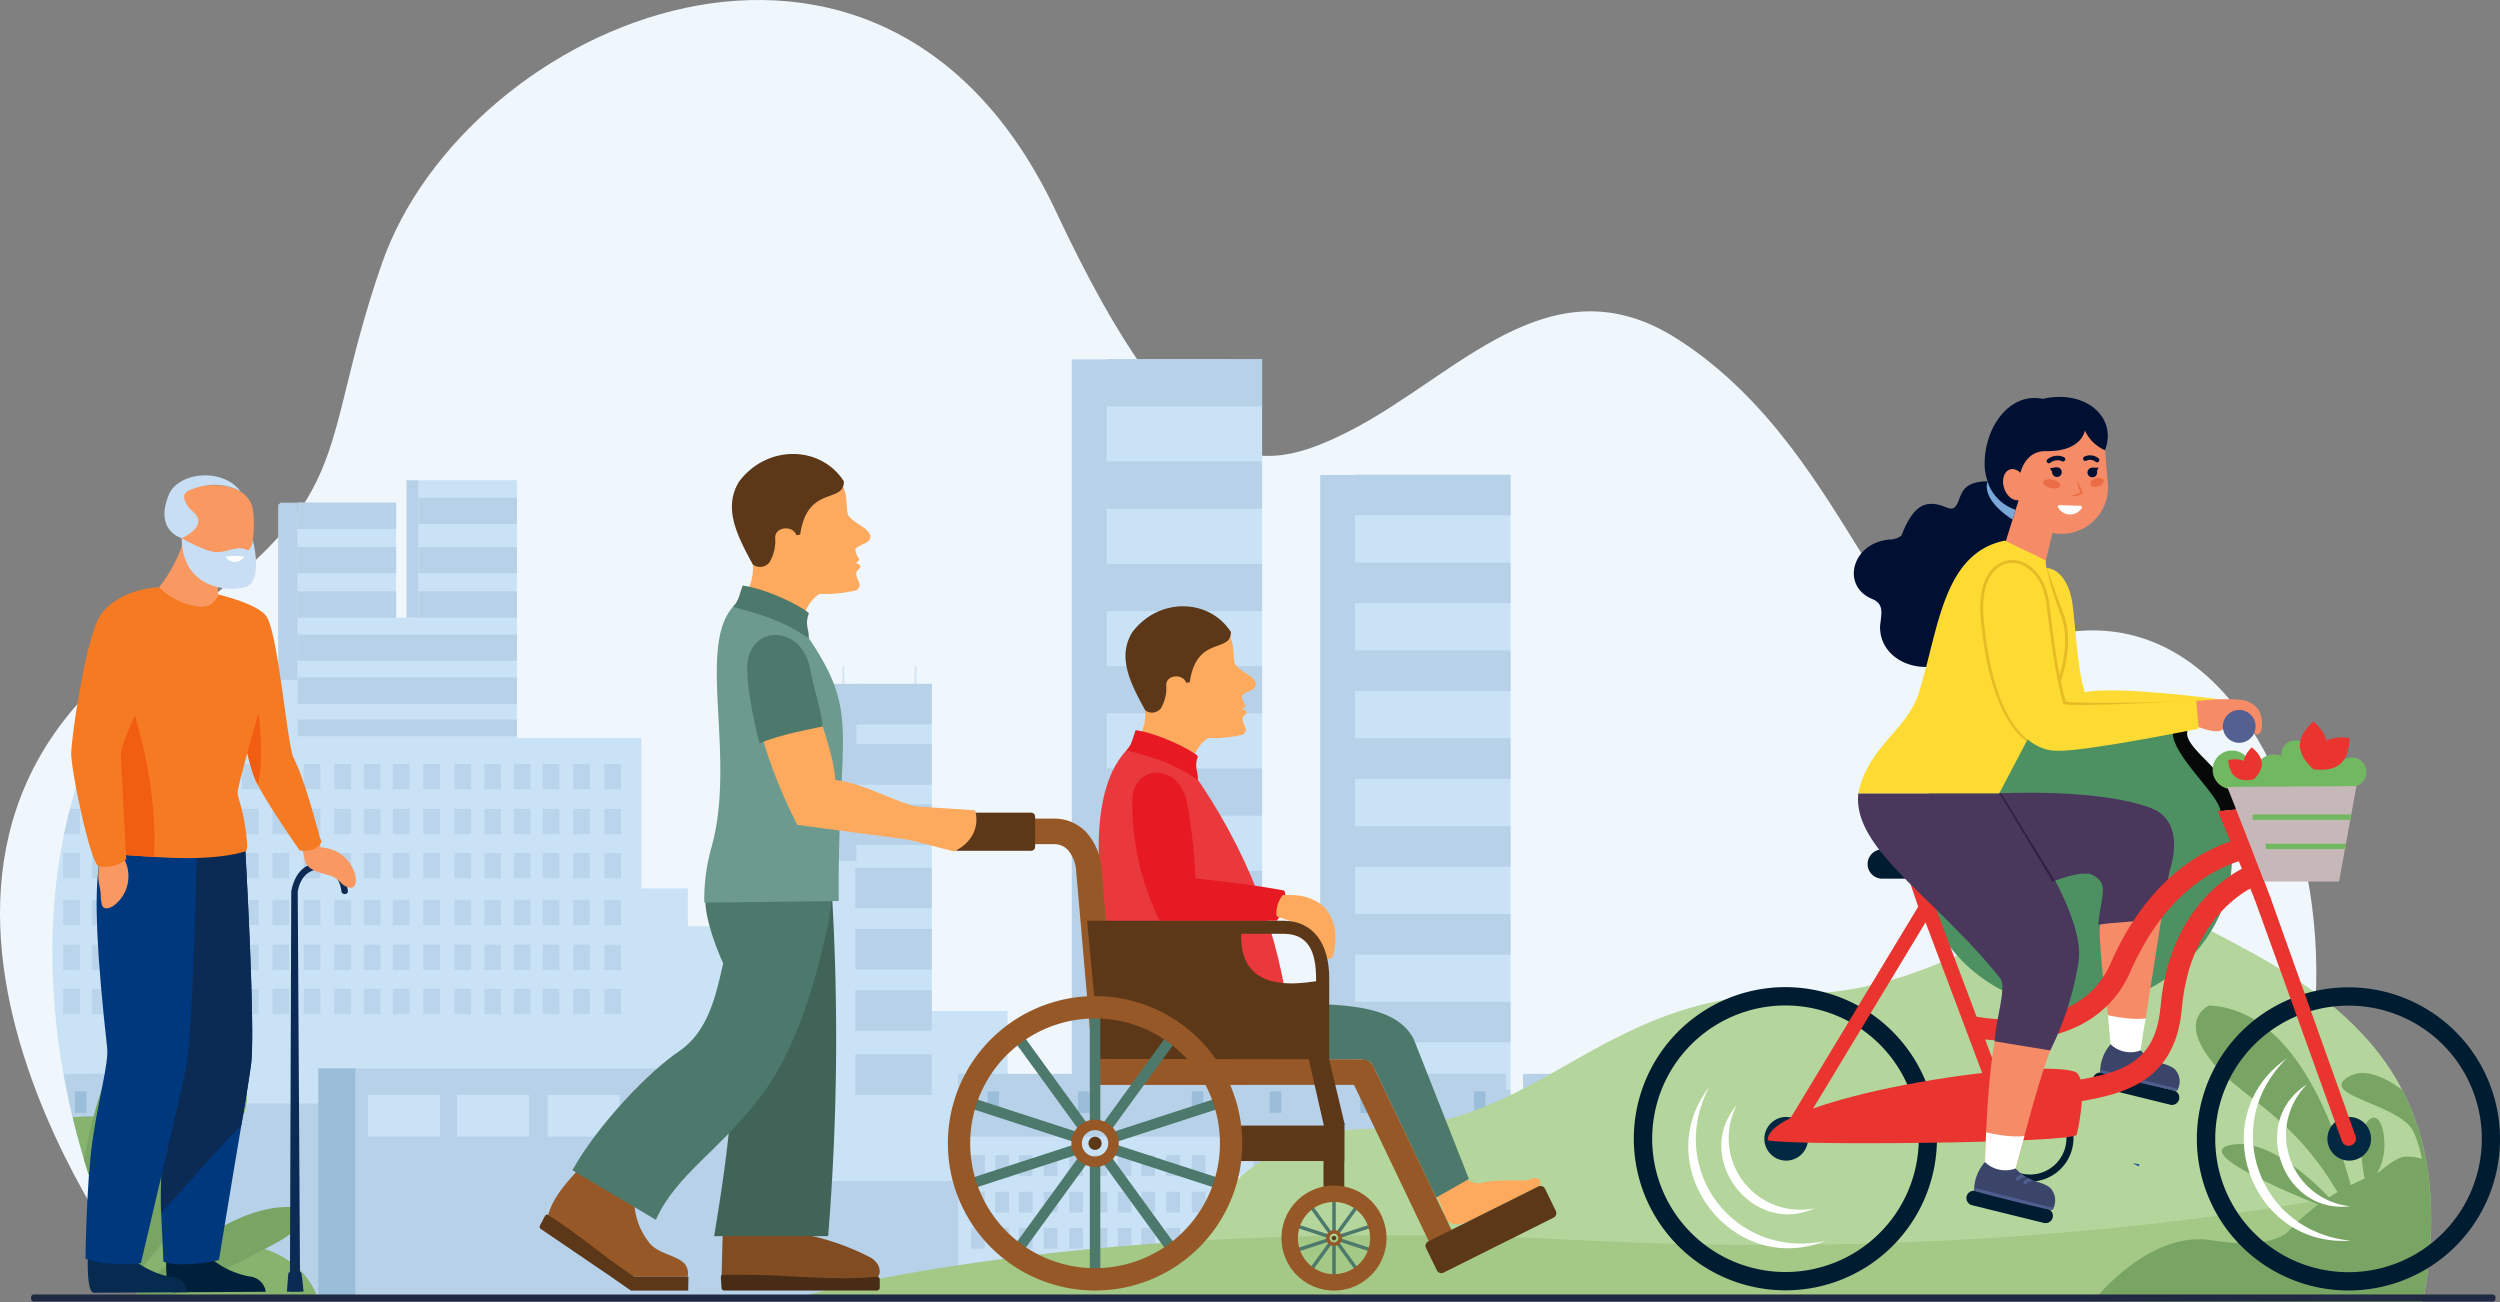 <svg xmlns="http://www.w3.org/2000/svg" xmlns:xlink="http://www.w3.org/1999/xlink" width="577.74" height="300.99" viewBox="0 0 577.74 300.99"><rect x="0" y="0" width="577.74" height="300.99" fill="#808080" stroke="none"/><defs><style>.a{fill:none;}.b{clip-path:url(#a);}.c{clip-path:url(#b);}.d{fill:#eff6fc;}.e{fill:#b6d1e8;}.f{fill:#c9e2f6;}.g{fill:#d3e5f6;}.h{opacity:0.8;}.i{clip-path:url(#c);}.j{clip-path:url(#d);}.k{fill:#9abed9;}.l{fill:#b4d69c;}.m{fill:#a4c886;}.n{fill:#78a564;}.o{fill:#86b36d;}.p{fill:#234c96;}.q{fill:#1f2941;}.r{fill:#4d9162;}.s{fill:#001033;}.t{fill:#fddb33;}.u{fill:#f68b67;}.v{fill:#49375c;}.w{fill:#001c31;}.x{fill:#fff;}.y{fill:#3b456a;}.z{fill:#4f5c8e;}.aa{fill:#e9342f;}.ab{fill:#070808;}.ac{fill:#032842;}.ad{fill:#556092;}.ae{fill:#eb6d45;}.af{fill:#72b860;}.ag{fill:#c6b8b8;}.ah{fill:#e6bb24;}.ai{fill:#79a7d9;}.aj{fill:#322041;}.ak{fill:#feaa5e;}.ak,.al,.am,.an,.ao,.ap,.as,.at,.au,.av{fill-rule:evenodd;}.al{fill:#ea393d;}.am{fill:#e71a24;}.an,.ar{fill:#4c796b;}.ao{fill:#975827;}.ap,.aq{fill:#5c3819;}.as{fill:#824c22;}.at{fill:#482c15;}.au{fill:#416459;}.av{fill:#6c9a8e;}.aw{fill:#0c2b54;}.ax{fill:#fa9861;}.ay{fill:#f67a22;}.az{fill:#f15e12;}.ba{fill:#001f3b;}.bb{fill:#072a51;}.bc{fill:#00387e;}.bd{fill:#c7def4;}</style><clipPath id="a"><rect class="a" width="577.74" height="300.99"/></clipPath><clipPath id="b"><rect class="a" width="577.741" height="300.99"/></clipPath><clipPath id="c"><rect class="a" width="128.929" height="57.837"/></clipPath><clipPath id="d"><rect class="a" width="128.929" height="57.838"/></clipPath></defs><g class="b"><g class="c"><path class="d" d="M31.886,295.138s-73.9-95.32,3.314-147.376c48.944-33,37.236-41.215,53.03-86.79C107.592,5.1,203.811-36.8,244.025,48.857c29.607,63.059,46.416,61.7,68.021,50.654,24.776-12.67,46.273-39.986,75.69-21.111,42.254,27.111,48.363,84.82,75.343,72.242C535.3,116.97,563.758,264.685,499.565,295.885Z" transform="translate(0 0)"/><rect class="e" width="35.912" height="188.686" transform="translate(247.688 83.056)"/><rect class="f" width="35.912" height="188.686" transform="translate(255.754 83.056)"/><rect class="e" width="35.903" height="10.903" transform="translate(255.763 83.005)"/><rect class="e" width="35.903" height="10.903" transform="translate(255.763 106.653)"/><rect class="e" width="35.903" height="10.903" transform="translate(255.763 130.301)"/><rect class="e" width="35.903" height="10.903" transform="translate(255.763 153.949)"/><rect class="e" width="35.903" height="10.903" transform="translate(255.763 177.596)"/><rect class="e" width="35.903" height="10.903" transform="translate(255.763 201.244)"/><rect class="e" width="35.903" height="10.904" transform="translate(255.763 224.893)"/><rect class="e" width="35.903" height="10.903" transform="translate(255.763 248.539)"/><rect class="e" width="35.912" height="161.986" transform="translate(305.098 109.755)"/><rect class="f" width="35.912" height="161.986" transform="translate(313.163 109.755)"/><rect class="e" width="35.903" height="9.36" transform="translate(313.172 109.712)"/><rect class="e" width="35.903" height="9.36" transform="translate(313.172 130.013)"/><rect class="e" width="35.903" height="9.36" transform="translate(313.172 150.315)"/><rect class="e" width="35.903" height="9.36" transform="translate(313.172 170.617)"/><rect class="e" width="35.903" height="9.36" transform="translate(313.172 190.919)"/><rect class="e" width="35.903" height="9.36" transform="translate(313.172 211.22)"/><rect class="e" width="35.903" height="9.36" transform="translate(313.172 231.521)"/><rect class="e" width="35.903" height="9.36" transform="translate(313.172 251.823)"/><rect class="g" width="15.039" height="23.693" transform="translate(228.252 265.954)"/><path class="f" d="M257.694,461.677v65.781H98.4l-1.085-.01-40.654-.413-.123-.229-.237-.446c-.03-.06-.064-.122-.095-.189-.121-.233-.257-.5-.41-.8-.189-.365-.393-.782-.624-1.247-.851-1.732-1.986-4.134-3.277-7.117q-.636-1.469-1.314-3.122c-.18-.441-.361-.887-.544-1.345q-.267-.662-.535-1.356l-.018-.044c-.123-.317-.247-.638-.372-.965s-.259-.671-.39-1.013c-.662-1.766-1.345-3.641-2.023-5.619l-.053-.156q-.662-1.94-1.324-4.007-.362-1.135-.717-2.306c-.014-.047-.029-.095-.044-.145-.105-.347-.208-.693-.313-1.041-.087-.3-.174-.59-.259-.887q-.268-.918-.533-1.855-.339-1.2-.669-2.44-.445-1.677-.87-3.412c-.085-.346-.17-.7-.254-1.041q-.378-1.568-.732-3.176-.115-.516-.226-1.035c-.047-.214-.095-.428-.139-.641q-.537-2.544-1.015-5.184-.525-2.907-.962-5.921-.4-2.78-.716-5.647-.3-2.7-.5-5.472c-.324-4.317-.473-8.75-.41-13.264a133.053,133.053,0,0,1,2.512-24.183c.06-.3.121-.6.182-.9q.609-2.933,1.368-5.872.579-2.243,1.253-4.489.49-1.626,1.029-3.256,1.224-3.69,2.722-7.379l.852-2.04a123.791,123.791,0,0,1,24.848-37.092l.64-.662h.662V385.21H93.638V344.192H116.38v26.616h5.184V339.036h22.743v59.578h28.76v34.74h10.748v8.753h24.692V427.032H222.68V386.079h17.508v75.6Z" transform="translate(-24.85 -228.046)"/><rect class="e" width="22.755" height="6.071" transform="translate(96.717 115.008)"/><rect class="e" width="22.755" height="6.07" transform="translate(96.717 126.412)"/><rect class="e" width="22.755" height="6.071" transform="translate(96.717 136.671)"/><rect class="e" width="22.755" height="6.071" transform="translate(68.795 136.671)"/><rect class="e" width="22.755" height="6.07" transform="translate(68.795 126.412)"/><rect class="e" width="22.755" height="6.07" transform="translate(68.795 116.168)"/><rect class="e" width="50.684" height="6.07" transform="translate(68.788 146.619)"/><rect class="e" width="50.684" height="6.071" transform="translate(68.788 156.566)"/><rect class="e" width="17.661" height="9.37" transform="translate(197.667 158.037)"/><rect class="e" width="17.661" height="9.37" transform="translate(197.667 171.972)"/><rect class="e" width="17.661" height="9.37" transform="translate(197.667 185.908)"/><rect class="e" width="17.661" height="9.37" transform="translate(197.667 200.515)"/><rect class="e" width="17.661" height="9.37" transform="translate(197.667 214.668)"/><rect class="e" width="17.661" height="9.37" transform="translate(197.667 228.824)"/><rect class="e" width="17.661" height="9.37" transform="translate(197.667 243.631)"/><rect class="e" width="50.684" height="3.853" transform="translate(68.788 166.289)"/><rect class="e" width="6.512" height="40.948" transform="translate(191.4 158.037)"/><rect class="e" width="13.099" height="15.071" transform="translate(170.557 198.986)"/><path class="e" d="M200.865,354.853v40.981H196.35v-40.5l.607-.484Z" transform="translate(-132.071 -238.685)"/><rect class="e" width="2.775" height="31.755" transform="translate(93.942 110.986)"/><g class="h" transform="translate(14.594 176.54)"><g class="i"><g transform="translate(0)"><g class="j"><rect class="e" width="3.855" height="5.871" transform="translate(125.074)"/><rect class="e" width="3.855" height="5.871" transform="translate(117.864)"/><rect class="e" width="3.855" height="5.871" transform="translate(110.816)"/><rect class="e" width="3.855" height="5.871" transform="translate(104.133)"/><rect class="e" width="3.855" height="5.871" transform="translate(97.321)"/><rect class="e" width="3.855" height="5.871" transform="translate(90.433)"/><rect class="e" width="3.855" height="5.871" transform="translate(83.223)"/><rect class="e" width="3.855" height="5.871" transform="translate(76.174)"/><rect class="e" width="3.855" height="5.871" transform="translate(69.491)"/><rect class="e" width="3.855" height="5.871" transform="translate(62.68)"/><rect class="e" width="3.855" height="5.871" transform="translate(55.583)"/><rect class="e" width="3.855" height="5.871" transform="translate(48.373)"/><rect class="e" width="3.855" height="5.871" transform="translate(41.324)"/><rect class="e" width="3.855" height="5.871" transform="translate(34.642)"/><rect class="e" width="3.855" height="5.871" transform="translate(27.831)"/><rect class="e" width="3.855" height="5.871" transform="translate(20.941)"/><rect class="e" width="3.855" height="5.871" transform="translate(13.731)"/><rect class="e" width="3.855" height="5.871" transform="translate(6.683)"/><path class="e" d="M54.244,547.259v3.256H53.215q.49-1.626,1.029-3.256" transform="translate(-50.388 -544.644)"/><rect class="e" width="3.855" height="5.871" transform="translate(125.074 10.361)"/><rect class="e" width="3.855" height="5.871" transform="translate(117.864 10.361)"/><rect class="e" width="3.855" height="5.871" transform="translate(110.816 10.361)"/><rect class="e" width="3.855" height="5.871" transform="translate(104.133 10.361)"/><rect class="e" width="3.855" height="5.871" transform="translate(97.321 10.361)"/><rect class="e" width="3.855" height="5.871" transform="translate(90.433 10.361)"/><rect class="e" width="3.855" height="5.871" transform="translate(83.223 10.361)"/><rect class="e" width="3.855" height="5.871" transform="translate(76.174 10.361)"/><rect class="e" width="3.855" height="5.871" transform="translate(69.491 10.361)"/><rect class="e" width="3.855" height="5.871" transform="translate(62.68 10.361)"/><rect class="e" width="3.855" height="5.871" transform="translate(55.583 10.361)"/><rect class="e" width="3.855" height="5.871" transform="translate(48.373 10.361)"/><rect class="e" width="3.855" height="5.871" transform="translate(41.324 10.361)"/><rect class="e" width="3.855" height="5.871" transform="translate(34.642 10.361)"/><rect class="e" width="3.855" height="5.871" transform="translate(27.831 10.361)"/><rect class="e" width="3.855" height="5.871" transform="translate(20.941 10.361)"/><rect class="e" width="3.855" height="5.871" transform="translate(13.731 10.361)"/><rect class="e" width="3.855" height="5.871" transform="translate(6.683 10.361)"/><path class="e" d="M48.86,570.918v5.872H45.21q.609-2.933,1.368-5.872Z" transform="translate(-45.003 -560.558)"/><rect class="e" width="3.855" height="5.872" transform="translate(125.074 20.563)"/><rect class="e" width="3.855" height="5.872" transform="translate(117.864 20.563)"/><rect class="e" width="3.855" height="5.872" transform="translate(110.816 20.563)"/><rect class="e" width="3.855" height="5.872" transform="translate(104.133 20.563)"/><rect class="e" width="3.855" height="5.872" transform="translate(97.321 20.563)"/><rect class="e" width="3.855" height="5.872" transform="translate(90.433 20.563)"/><rect class="e" width="3.855" height="5.872" transform="translate(83.223 20.563)"/><rect class="e" width="3.855" height="5.872" transform="translate(76.174 20.563)"/><rect class="e" width="3.855" height="5.872" transform="translate(69.491 20.563)"/><rect class="e" width="3.855" height="5.872" transform="translate(62.68 20.563)"/><rect class="e" width="3.855" height="5.872" transform="translate(55.583 20.563)"/><rect class="e" width="3.855" height="5.872" transform="translate(48.373 20.563)"/><rect class="e" width="3.855" height="5.872" transform="translate(41.324 20.563)"/><rect class="e" width="3.855" height="5.872" transform="translate(34.642 20.563)"/><rect class="e" width="3.855" height="5.872" transform="translate(27.831 20.563)"/><rect class="e" width="3.855" height="5.872" transform="translate(20.941 20.563)"/><rect class="e" width="3.855" height="5.872" transform="translate(13.731 20.563)"/><rect class="e" width="3.855" height="5.872" transform="translate(6.683 20.563)"/><rect class="e" width="3.855" height="5.872" transform="translate(0 20.563)"/><rect class="e" width="3.855" height="5.871" transform="translate(125.074 31.403)"/><rect class="e" width="3.855" height="5.871" transform="translate(117.864 31.403)"/><rect class="e" width="3.855" height="5.871" transform="translate(110.816 31.403)"/><rect class="e" width="3.855" height="5.871" transform="translate(104.133 31.403)"/><rect class="e" width="3.855" height="5.871" transform="translate(97.321 31.403)"/><rect class="e" width="3.855" height="5.871" transform="translate(90.433 31.403)"/><rect class="e" width="3.855" height="5.871" transform="translate(83.223 31.403)"/><rect class="e" width="3.855" height="5.871" transform="translate(76.174 31.403)"/><rect class="e" width="3.855" height="5.871" transform="translate(69.491 31.403)"/><rect class="e" width="3.855" height="5.871" transform="translate(62.68 31.403)"/><rect class="e" width="3.855" height="5.871" transform="translate(55.583 31.403)"/><rect class="e" width="3.855" height="5.871" transform="translate(48.373 31.403)"/><rect class="e" width="3.855" height="5.871" transform="translate(41.324 31.403)"/><rect class="e" width="3.855" height="5.871" transform="translate(34.642 31.403)"/><rect class="e" width="3.855" height="5.871" transform="translate(27.831 31.403)"/><rect class="e" width="3.855" height="5.871" transform="translate(20.941 31.403)"/><rect class="e" width="3.855" height="5.871" transform="translate(13.731 31.403)"/><rect class="e" width="3.855" height="5.871" transform="translate(6.683 31.403)"/><rect class="e" width="3.855" height="5.871" transform="translate(0 31.403)"/><rect class="e" width="3.855" height="5.871" transform="translate(125.074 41.764)"/><rect class="e" width="3.855" height="5.871" transform="translate(117.864 41.764)"/><rect class="e" width="3.855" height="5.871" transform="translate(110.816 41.764)"/><rect class="e" width="3.855" height="5.871" transform="translate(104.133 41.764)"/><rect class="e" width="3.855" height="5.871" transform="translate(97.321 41.764)"/><rect class="e" width="3.855" height="5.871" transform="translate(90.433 41.764)"/><rect class="e" width="3.855" height="5.871" transform="translate(83.223 41.764)"/><rect class="e" width="3.855" height="5.871" transform="translate(76.174 41.764)"/><rect class="e" width="3.855" height="5.871" transform="translate(69.491 41.764)"/><rect class="e" width="3.855" height="5.871" transform="translate(62.68 41.764)"/><rect class="e" width="3.855" height="5.871" transform="translate(55.583 41.764)"/><rect class="e" width="3.855" height="5.871" transform="translate(48.373 41.764)"/><rect class="e" width="3.855" height="5.871" transform="translate(41.324 41.764)"/><rect class="e" width="3.855" height="5.871" transform="translate(34.642 41.764)"/><rect class="e" width="3.855" height="5.871" transform="translate(27.831 41.764)"/><rect class="e" width="3.855" height="5.871" transform="translate(20.941 41.764)"/><rect class="e" width="3.855" height="5.871" transform="translate(13.731 41.764)"/><rect class="e" width="3.855" height="5.871" transform="translate(6.683 41.764)"/><rect class="e" width="3.855" height="5.871" transform="translate(0 41.764)"/><rect class="e" width="3.855" height="5.871" transform="translate(125.074 51.966)"/><rect class="e" width="3.855" height="5.871" transform="translate(117.864 51.966)"/><rect class="e" width="3.855" height="5.871" transform="translate(110.816 51.966)"/><rect class="e" width="3.855" height="5.871" transform="translate(104.133 51.966)"/><rect class="e" width="3.855" height="5.871" transform="translate(97.321 51.966)"/><rect class="e" width="3.855" height="5.871" transform="translate(90.433 51.966)"/><rect class="e" width="3.855" height="5.871" transform="translate(83.223 51.966)"/><rect class="e" width="3.855" height="5.871" transform="translate(76.174 51.966)"/><rect class="e" width="3.855" height="5.871" transform="translate(69.491 51.966)"/><rect class="e" width="3.855" height="5.871" transform="translate(62.68 51.966)"/><rect class="e" width="3.855" height="5.871" transform="translate(55.583 51.966)"/><rect class="e" width="3.855" height="5.871" transform="translate(48.373 51.966)"/><rect class="e" width="3.855" height="5.871" transform="translate(41.324 51.966)"/><rect class="e" width="3.855" height="5.871" transform="translate(34.642 51.966)"/><rect class="e" width="3.855" height="5.871" transform="translate(27.831 51.966)"/><rect class="e" width="3.855" height="5.871" transform="translate(20.941 51.966)"/><rect class="e" width="3.855" height="5.871" transform="translate(13.731 51.966)"/><rect class="e" width="3.855" height="5.871" transform="translate(6.683 51.966)"/><rect class="e" width="3.855" height="5.871" transform="translate(0 51.966)"/></g></g></g></g><rect class="e" width="89.361" height="52.087" transform="translate(81.196 246.902)"/><rect class="e" width="89.361" height="26.043" transform="translate(148.955 272.945)"/><path class="e" d="M107.066,778.99v43.971H64.842c-.034-.064-.075-.141-.123-.229l-.238-.446c-.03-.061-.063-.122-.095-.189-.12-.233-.257-.5-.409-.8-.19-.365-.394-.782-.624-1.247-.851-1.732-1.987-4.134-3.278-7.117q-.635-1.469-1.314-3.122c-.181-.441-.36-.887-.544-1.345q-.267-.662-.534-1.356l-.018-.044c-.123-.317-.247-.638-.372-.965s-.259-.671-.39-1.013c-.662-1.766-1.346-3.641-2.022-5.619l-.053-.156q-.663-1.94-1.325-4.007-.362-1.136-.716-2.306c-.015-.047-.03-.095-.044-.146-.105-.346-.208-.693-.313-1.041-.087-.3-.174-.59-.259-.887q-.268-.918-.533-1.854-.339-1.2-.669-2.44-.445-1.678-.871-3.413c-.085-.346-.17-.7-.253-1.041q-.379-1.568-.732-3.176Z" transform="translate(-33.035 -523.973)"/><rect class="f" width="16.649" height="9.647" transform="translate(147.937 253.002)"/><rect class="f" width="16.649" height="9.647" transform="translate(126.566 253.002)"/><rect class="f" width="16.649" height="9.647" transform="translate(105.601 253.002)"/><rect class="f" width="16.649" height="9.647" transform="translate(85.039 253.002)"/><rect class="k" width="8.577" height="52.536" transform="translate(73.547 246.902)"/><rect class="g" width="0.465" height="4.077" transform="translate(211.349 153.96)"/><rect class="g" width="0.465" height="4.077" transform="translate(194.66 153.96)"/><path class="f" d="M39.768,722.68q.312,2.865.716,5.647.433,3.012.962,5.921.473,2.639,1.015,5.184c.045.213.095.428.139.641q.11.519.226,1.035.356,1.608.732,3.176.125.523.253,1.041.425,1.735.871,3.413.329,1.234.669,2.44.264.936.533,1.854c.085.3.172.592.259.887.105.351.208.7.313,1.041.014.051.029.095.043.146q.357,1.171.716,2.305.657,2.066,1.325,4.008l.053.156c.676,1.978,1.358,3.853,2.022,5.62.131.342.259.68.39,1.013s.25.648.372.965l.018.045V722.672Z" transform="translate(-26.749 -486.092)"/><path class="f" d="M57.208,775.828v29.151l-.018-.045c-.123-.317-.247-.637-.372-.964s-.259-.672-.39-1.015c-.662-1.766-1.345-3.641-2.023-5.619-.018-.051-.036-.105-.053-.156q-.662-1.941-1.325-4.008-.362-1.135-.717-2.3c-.014-.047-.029-.095-.044-.146-.105-.346-.208-.693-.312-1.041-.087-.295-.174-.59-.259-.887q-.268-.917-.533-1.854-.339-1.2-.669-2.44-.446-1.678-.871-3.413c-.085-.346-.17-.695-.253-1.041q-.379-1.569-.732-3.176-.116-.517-.226-1.035Z" transform="translate(-32.563 -521.846)"/><path class="e" d="M54.84,758.035v14.492h-6.71q-.445-1.677-.871-3.412c-.085-.346-.171-.7-.254-1.041q-.379-1.568-.732-3.176-.116-.516-.226-1.035c-.047-.214-.095-.428-.139-.641q-.537-2.543-1.015-5.184Z" transform="translate(-30.196 -509.878)"/><path class="e" d="M59.783,815.408v4.381q-.362-1.135-.716-2.3c-.014-.047-.03-.095-.043-.146-.105-.346-.208-.692-.313-1.04q-.131-.443-.259-.887Z" transform="translate(-39.316 -548.469)"/><rect class="k" width="2.648" height="4.95" transform="translate(17.317 252.229)"/><rect class="f" width="61.357" height="44.583" transform="translate(221.4 253.983)"/><rect class="e" width="61.357" height="14.491" transform="translate(221.4 248.158)"/><rect class="e" width="3.151" height="4.799" transform="translate(275.428 266.943)"/><rect class="e" width="3.151" height="4.799" transform="translate(269.535 266.943)"/><rect class="e" width="3.151" height="4.799" transform="translate(263.774 266.943)"/><rect class="e" width="3.151" height="4.799" transform="translate(258.313 266.943)"/><rect class="e" width="3.151" height="4.799" transform="translate(252.745 266.943)"/><rect class="e" width="3.151" height="4.799" transform="translate(247.115 266.943)"/><rect class="e" width="3.151" height="4.799" transform="translate(241.222 266.943)"/><rect class="e" width="3.151" height="4.799" transform="translate(235.462 266.943)"/><rect class="e" width="3.151" height="4.799" transform="translate(229.999 266.943)"/><rect class="e" width="3.151" height="4.799" transform="translate(224.433 266.943)"/><rect class="e" width="3.151" height="4.799" transform="translate(275.428 275.411)"/><rect class="e" width="3.151" height="4.799" transform="translate(269.535 275.411)"/><rect class="e" width="3.151" height="4.799" transform="translate(263.774 275.411)"/><rect class="e" width="3.151" height="4.799" transform="translate(258.313 275.411)"/><rect class="e" width="3.151" height="4.799" transform="translate(252.745 275.411)"/><rect class="e" width="3.151" height="4.799" transform="translate(247.115 275.411)"/><rect class="e" width="3.151" height="4.799" transform="translate(241.222 275.411)"/><rect class="e" width="3.151" height="4.799" transform="translate(235.462 275.411)"/><rect class="e" width="3.151" height="4.799" transform="translate(229.999 275.411)"/><rect class="e" width="3.151" height="4.799" transform="translate(224.433 275.411)"/><rect class="e" width="3.151" height="4.798" transform="translate(275.428 283.75)"/><rect class="e" width="3.151" height="4.798" transform="translate(269.535 283.75)"/><rect class="e" width="3.151" height="4.798" transform="translate(263.774 283.75)"/><rect class="e" width="3.151" height="4.798" transform="translate(258.313 283.75)"/><rect class="e" width="3.151" height="4.798" transform="translate(252.745 283.75)"/><rect class="e" width="3.151" height="4.798" transform="translate(247.115 283.75)"/><rect class="e" width="3.151" height="4.798" transform="translate(241.222 283.75)"/><rect class="e" width="3.151" height="4.798" transform="translate(235.462 283.75)"/><rect class="e" width="3.151" height="4.798" transform="translate(229.999 283.75)"/><rect class="e" width="3.151" height="4.798" transform="translate(224.433 283.75)"/><rect class="k" width="2.648" height="4.95" transform="translate(275.428 252.229)"/><rect class="k" width="2.648" height="4.95" transform="translate(249.139 252.229)"/><rect class="k" width="2.648" height="4.95" transform="translate(228.227 252.229)"/><rect class="f" width="61.357" height="44.583" transform="translate(286.61 253.983)"/><rect class="e" width="61.357" height="14.491" transform="translate(286.61 248.158)"/><rect class="e" width="3.151" height="4.799" transform="translate(340.638 266.943)"/><rect class="e" width="3.152" height="4.799" transform="translate(334.745 266.943)"/><rect class="e" width="3.152" height="4.799" transform="translate(328.984 266.943)"/><rect class="e" width="3.151" height="4.799" transform="translate(323.523 266.943)"/><rect class="e" width="3.151" height="4.799" transform="translate(317.955 266.943)"/><rect class="e" width="3.151" height="4.799" transform="translate(312.325 266.943)"/><rect class="e" width="3.151" height="4.799" transform="translate(306.432 266.943)"/><rect class="e" width="3.151" height="4.799" transform="translate(300.672 266.943)"/><rect class="e" width="3.151" height="4.799" transform="translate(295.209 266.943)"/><rect class="e" width="3.151" height="4.799" transform="translate(289.643 266.943)"/><rect class="e" width="3.151" height="4.799" transform="translate(340.638 275.411)"/><rect class="e" width="3.152" height="4.799" transform="translate(334.745 275.411)"/><rect class="e" width="3.152" height="4.799" transform="translate(328.984 275.411)"/><rect class="e" width="3.151" height="4.799" transform="translate(323.523 275.411)"/><rect class="e" width="3.151" height="4.799" transform="translate(317.955 275.411)"/><rect class="e" width="3.151" height="4.799" transform="translate(312.325 275.411)"/><rect class="e" width="3.151" height="4.799" transform="translate(306.432 275.411)"/><rect class="e" width="3.151" height="4.799" transform="translate(300.672 275.411)"/><rect class="e" width="3.151" height="4.799" transform="translate(295.209 275.411)"/><rect class="e" width="3.151" height="4.799" transform="translate(289.643 275.411)"/><rect class="e" width="3.151" height="4.798" transform="translate(340.638 283.75)"/><rect class="e" width="3.152" height="4.798" transform="translate(334.745 283.75)"/><rect class="e" width="3.152" height="4.798" transform="translate(328.984 283.75)"/><rect class="e" width="3.151" height="4.798" transform="translate(323.523 283.75)"/><rect class="e" width="3.151" height="4.798" transform="translate(317.955 283.75)"/><rect class="e" width="3.151" height="4.798" transform="translate(312.325 283.75)"/><rect class="e" width="3.151" height="4.798" transform="translate(306.432 283.75)"/><rect class="e" width="3.151" height="4.798" transform="translate(300.672 283.75)"/><rect class="e" width="3.151" height="4.798" transform="translate(295.209 283.75)"/><rect class="e" width="3.151" height="4.798" transform="translate(289.643 283.75)"/><rect class="k" width="2.648" height="4.95" transform="translate(340.638 252.229)"/><rect class="k" width="2.648" height="4.95" transform="translate(314.349 252.229)"/><rect class="k" width="2.648" height="4.95" transform="translate(293.437 252.229)"/><rect class="f" width="61.356" height="44.583" transform="translate(351.964 253.983)"/><rect class="e" width="61.356" height="14.491" transform="translate(351.964 248.158)"/><rect class="e" width="3.151" height="4.799" transform="translate(405.992 266.943)"/><rect class="e" width="3.151" height="4.799" transform="translate(400.1 266.943)"/><rect class="e" width="3.151" height="4.799" transform="translate(394.339 266.943)"/><rect class="e" width="3.152" height="4.799" transform="translate(388.876 266.943)"/><rect class="e" width="3.151" height="4.799" transform="translate(383.31 266.943)"/><rect class="e" width="3.151" height="4.799" transform="translate(377.679 266.943)"/><rect class="e" width="3.151" height="4.799" transform="translate(371.786 266.943)"/><rect class="e" width="3.151" height="4.799" transform="translate(366.025 266.943)"/><rect class="e" width="3.151" height="4.799" transform="translate(360.564 266.943)"/><rect class="e" width="3.151" height="4.799" transform="translate(354.996 266.943)"/><rect class="e" width="3.151" height="4.799" transform="translate(405.992 275.411)"/><rect class="e" width="3.151" height="4.799" transform="translate(400.1 275.411)"/><rect class="e" width="3.151" height="4.799" transform="translate(394.339 275.411)"/><rect class="e" width="3.152" height="4.799" transform="translate(388.876 275.411)"/><rect class="e" width="3.151" height="4.799" transform="translate(383.31 275.411)"/><rect class="e" width="3.151" height="4.799" transform="translate(377.679 275.411)"/><rect class="e" width="3.151" height="4.799" transform="translate(371.786 275.411)"/><rect class="e" width="3.151" height="4.799" transform="translate(366.025 275.411)"/><rect class="e" width="3.151" height="4.799" transform="translate(360.564 275.411)"/><rect class="e" width="3.151" height="4.799" transform="translate(354.996 275.411)"/><rect class="e" width="3.151" height="4.798" transform="translate(405.992 283.75)"/><rect class="e" width="3.151" height="4.798" transform="translate(400.1 283.75)"/><rect class="e" width="3.151" height="4.798" transform="translate(394.339 283.75)"/><rect class="e" width="3.152" height="4.798" transform="translate(388.876 283.75)"/><rect class="e" width="3.151" height="4.798" transform="translate(383.31 283.75)"/><rect class="e" width="3.151" height="4.798" transform="translate(377.679 283.75)"/><rect class="e" width="3.151" height="4.798" transform="translate(371.786 283.75)"/><rect class="e" width="3.151" height="4.798" transform="translate(366.025 283.75)"/><rect class="e" width="3.151" height="4.798" transform="translate(360.564 283.75)"/><rect class="e" width="3.151" height="4.798" transform="translate(354.996 283.75)"/><rect class="k" width="2.648" height="4.95" transform="translate(405.992 252.229)"/><rect class="k" width="2.648" height="4.95" transform="translate(379.704 252.229)"/><rect class="k" width="2.648" height="4.95" transform="translate(358.791 252.229)"/><path class="l" d="M1115.325,718.672h0l-289.683-1.631s8.637-38.221,47.216-38.221,52.181-31.479,97.306-31.2c29.525.183,48.919-16.626,75.532-26.223l.427.3c7.947,5.426,17.993,10.087,28,15.55a144.929,144.929,0,0,1,16.2,10.05,74.662,74.662,0,0,1,13.122,12.038,56.9,56.9,0,0,1,6.725,9.888q.166.3.323.61a57.984,57.984,0,0,1,5.522,16.324q.087.466.165.937c1.506,8.887,1.4,19.282-.859,31.578" transform="translate(-555.353 -417.972)"/><path class="m" d="M567.609,859.487s64.987-18.8,179.833-12.853,194.188-14.055,194.188-14.055v28.43Z" transform="translate(-381.792 -560.018)"/><path class="n" d="M1554.584,745.634a58,58,0,0,0-5.525-16.321c-3.8-2.809-8.735-5.274-12.488-2.975-7.048,4.318,12.284,6.244,15.146,12.771a25.95,25.95,0,0,1,1.874,6.162,9.744,9.744,0,0,0-4.275-.473c-1.651.264-4.434,2.465-6.127,3.923a13.646,13.646,0,0,0,1.693-5.22c.44-4.781-1.292-10.178-4.063-6.614-2.009,2.584-1.106,9.4-.457,12.961q-1.609.682-3.229,1.485c-4.125-15.7-13.813-40.655-32.678-41.51,0,0-7.445,3.065.8,13.142,7.018,8.574,18.231,12.009,28.855,29.99q-.985.568-1.96,1.193c-5.1-5.274-14.636-13.646-22.611-12.131-8.521,1.618,9.982,9.719,20.151,13.813a45.235,45.235,0,0,0-6.6,5.847s-3.323,4.79-18.007,2.394-27.427,14.083-27.427,14.083h76.229c2.339-12.73,2.365-23.424.692-32.516" transform="translate(-993.917 -477.449)"/><path class="o" d="M107.741,829.537l-25.533-.085-6.911-.02h-.752l-4.039-.015-2.768-.01H66.517s-.095-.17-.277-.507L66,828.445c-.029-.06-.064-.122-.095-.189-.121-.233-.257-.5-.41-.8-.189-.365-.394-.782-.623-1.247-.851-1.732-1.987-4.133-3.277-7.116q-.635-1.469-1.314-3.122c-.181-.44-.361-.888-.544-1.345s-.368-.925-.553-1.4q-.185-.475-.372-.964c-.125-.326-.26-.671-.39-1.014-.662-1.766-1.346-3.641-2.022-5.619-.018-.052-.036-.105-.053-.156q-1.03-3.006-2.039-6.312c-.014-.047-.03-.095-.044-.146-.105-.346-.208-.693-.313-1.041q-.4-1.35-.792-2.744-.8-2.838-1.54-5.852c-.085-.346-.17-.7-.253-1.041a33.345,33.345,0,0,1,4.807-.165,24.179,24.179,0,0,1,6.675,1.178,20.86,20.86,0,0,1,7.248,4.2c4.308,3.784,7.055,8.975,9.712,13.585a38.245,38.245,0,0,0,4.91,7.157A10.327,10.327,0,0,0,91,817.75a26.74,26.74,0,0,1,4.73,1.041c8.8,2.816,11.523,9.332,12.022,10.761" transform="translate(-34.548 -530.133)"/><path class="p" d="M1507.069,821.361l-.284.443-1.37-.75Z" transform="translate(-1012.589 -552.266)"/><path class="n" d="M69.309,744.175c-3.018-.378-5.7,6.2-7.852,14.4-.823,3.131-1.567,6.5-2.222,9.8.1.35.208.7.313,1.041.014.051.029.095.044.146q1,3.3,2.039,6.312c.018.051.036.1.053.156,2.2-5.053,4.621-10.947,6.45-16.284,2.83-8.267,4.235-15.2,1.173-15.576" transform="translate(-39.843 -500.545)"/><path class="n" d="M105.682,760.009c-6.288-1.885-12.812,5.19-18.4,14.4a160.8,160.8,0,0,0-10.361,21.078c.184.458.364.9.544,1.345q.68,1.656,1.314,3.122c1.289,2.983,2.423,5.384,3.277,7.116,4.591-5.462,10.109-12.307,14.937-19.083,9.276-13.027,16-25.8,8.688-27.987" transform="translate(-51.739 -511)"/><path class="n" d="M134.266,854.3a2.587,2.587,0,0,0-2.476-2.257c-5.393-.057-11.1,2.089-16.528,5.22A95.287,95.287,0,0,0,96.785,871.87c.18.336.277.507.277.507h1.221l2.767.01,4.039.015c7.467-3.678,15.894-7.878,21.179-10.654,1.581-.83,2.882-1.533,3.784-2.055,3.689-2.126,4.41-4.029,4.208-5.4" transform="translate(-65.101 -573.11)"/><path class="q" d="M590.8,915.442H22.562a.674.674,0,0,1-.645-.7v-.238a.674.674,0,0,1,.645-.7H590.8a.675.675,0,0,1,.645.7v.238a.675.675,0,0,1-.645.7" transform="translate(-14.742 -614.656)"/><path class="r" d="M1426.246,527.121c.9,19.882-16.683,36.037-36.585,36.037a36.037,36.037,0,1,1,0-72.074c19.9,0,35.707,16.6,36.585,36.037" transform="translate(-910.49 -330.318)"/><path class="s" d="M1341.841,340.428c-.827-.865-5.869-1.116-7.744,1.285-1.566,2-1.233,5.312-3.994,4.147-4.923-2.078-7.739-.51-10.456,6.48a4.473,4.473,0,0,1-2.8.912c-8.688.792-11.24,10.748-3.936,13.754,2.815,1.158,2.079,3.461,1.795,6.23-.19,8.531,10.682,12.023,17.031,7.418,3.472-2.8,5.246-2.067,9.16-2.843,4.026-1.247,5.74-5.819,5.547-9.74-.281-4.836-.1-4.844,2.794-8.448,2.076-3.495-.791-8.484,1.454-11.873.517-.78,1.281-1.814.638-2.493Z" transform="translate(-880.229 -228.57)"/><path class="t" d="M1471.525,431.219s-23.653-3.178-30.784-1.589c-1.8-6.039-2.2-16.6-2.837-20.7-1.857-11.975-13.346-10.742-12.067,4.819,1.625,19.785,7.545,25.5,14.242,25.48,5.732.287,30.41-5.014,30.41-5.014Z" transform="translate(-958.995 -269.652)"/><path class="u" d="M1446.58,579.079l-2.152,12.4-3.439,21.966-7.373,6.147a158.693,158.693,0,0,1-3.207-25.392c-.2-6.63,1.874-10.351,1.643-17.033l-18.511,5.944L1405.147,562s22.875.818,35.53,3.472c7.836,1.645,5.9,13.6,5.9,13.6" transform="translate(-945.146 -378.021)"/><path class="v" d="M1450.735,577.455l-1.941,11.187c-4.676.736-11.216.847-14.606,1.465.688-6.985,2.6-9.424-1.243-11.475-3.423-1.825-14.723,3.865-14.723,3.865l-6.9-22.768s23.088-1.209,35.151,3.445c8.316,3.208,4.26,14.28,4.26,14.28" transform="translate(-949.301 -376.397)"/><path class="w" d="M1478.195,760.278a1.693,1.693,0,0,1,1.262-3.1l16.61,4.1a1.691,1.691,0,0,1-.81,3.284l-16.609-4.1a1.667,1.667,0,0,1-.452-.184" transform="translate(-993.724 -509.268)"/><path class="x" d="M1488.647,723.354l-.609-6.731s5.387,1.257,8.763.733c-.426,1.639-1.2,7.4-1.2,7.4a6.746,6.746,0,0,1-3.807,1.167c-2.073-.092-3.146-2.567-3.146-2.567" transform="translate(-1000.901 -482.023)"/><path class="y" d="M1500.512,747.467c-.114.255-.229.419-.309.446-.274.1-8.138-1.753-13.522-3.1l-.757-.192c-1.467-.373-2.692-.7-3.435-.908.005-.229.017-.454.033-.671a9.724,9.724,0,0,1,2.392-5.85,6.649,6.649,0,0,0,6.954,1.4,9.172,9.172,0,0,0,1.381,1.27,8.941,8.941,0,0,0,.984.638h0c.158.089.314.173.473.251,0,0,0,0,0,0,.4.2.8.361,1.188.508h0c1.578.587,3.01.861,3.946,1.778a4.109,4.109,0,0,1,.668,4.437" transform="translate(-997.168 -495.854)"/><path class="z" d="M1500.512,759.487c-.114.255-.229.419-.309.446-.274.1-8.138-1.753-13.522-3.1l-.757-.192c-1.467-.374-2.692-.7-3.435-.908.005-.229.017-.454.033-.671Z" transform="translate(-997.168 -507.875)"/><path class="z" d="M1513.578,745.977a.3.3,0,0,1-.038,0,2.6,2.6,0,0,0-1.569.741.418.418,0,0,1-.3.131.413.413,0,0,1-.29-.115.418.418,0,0,1-.019-.591,3.122,3.122,0,0,1,1.233-.806,8.982,8.982,0,0,0,.984.638" transform="translate(-1016.513 -501.338)"/><path class="z" d="M1518.931,748.561h-.012a2.388,2.388,0,0,0-1.462.728.418.418,0,1,1-.609-.574,3.1,3.1,0,0,1,.893-.662s0,0,0,0c.4.2.8.362,1.187.508" transform="translate(-1020.202 -503.163)"/><path class="aa" d="M1400.339,638.923a44.611,44.611,0,0,1-8.2-.706l.99-4.848c.958.193,23.606,4.553,31.013-12.28,8.456-19.219,20.668-26.237,29.423-28.741l1.36,4.758c-7.737,2.212-18.572,8.514-26.254,25.975-3.764,8.554-11.343,13.879-21.919,15.4a45.351,45.351,0,0,1-6.417.444" transform="translate(-936.398 -398.432)"/><path class="aa" d="M1449.067,666.837l-.647-4.905c15.226-2.009,23.9-3.829,25.131-17.87,2.168-24.744,19.121-32,19.841-32.295l1.884,4.575c-.6.252-14.9,6.526-16.8,28.151-1.637,18.68-15.758,20.542-29.413,22.343" transform="translate(-974.252 -411.494)"/><path class="ab" d="M1544.816,524.407c-.639-4.423-12.622-13.909-10.9-19.418a5.073,5.073,0,0,1,2.7-3.131c5.33-2.589,14.549,1.114,15.837,1.642l-.237,3.489c-4.338-1.773-11.136-3.559-14.146-2.1a1.526,1.526,0,0,0-.936,1.045c-.947,4.194,10.517,9.675,11.353,18.093Z" transform="translate(-1031.647 -336.953)"/><path class="w" d="M1412.595,792.756A10.059,10.059,0,1,1,1422.6,782.7a10.044,10.044,0,0,1-10.006,10.059m0-18.485a8.426,8.426,0,1,0,8.381,8.426,8.413,8.413,0,0,0-8.381-8.426" transform="translate(-943.425 -519.7)"/><path class="ac" d="M1653.052,793.551a5.046,5.046,0,1,1-5.046-5.072,5.059,5.059,0,0,1,5.046,5.072" transform="translate(-1105.107 -530.356)"/><path class="ac" d="M1255.421,794.742a5.045,5.045,0,1,1-3.708-6.119,5.059,5.059,0,0,1,3.708,6.119" transform="translate(-837.742 -530.357)"/><path class="w" d="M1181.017,766.057a35.027,35.027,0,1,1,42.115-25.826,34.973,34.973,0,0,1-42.115,25.826m15.516-63.969a30.8,30.8,0,1,0,22.511,37.151,30.751,30.751,0,0,0-22.511-37.151" transform="translate(-776.498 -468.822)"/><path class="w" d="M1586.786,767.032a35.027,35.027,0,1,1,34.841-35.026,34.974,34.974,0,0,1-34.841,35.026m0-65.824a30.8,30.8,0,1,0,30.634,30.8,30.751,30.751,0,0,0-30.634-30.8" transform="translate(-1043.886 -468.81)"/><path class="aa" d="M1308.778,659.951a1.692,1.692,0,0,1-.977,2.183,1.655,1.655,0,0,1-.594.112,1.675,1.675,0,0,1-1.571-1.1l-14.806-39.373L1260.3,672.326c-.291.334-3.318-1.23-2.706-1.935l31.537-52.226c-.08-.21-2.808-8.368-2.808-8.368a1.7,1.7,0,0,1,.977-2.183,1.684,1.684,0,0,1,2.171.983l2.709,7.205,1.274,3.383h-.006Z" transform="translate(-845.844 -408.627)"/><path class="aa" d="M1613.427,690.376a1.8,1.8,0,0,1-.563.1,1.679,1.679,0,0,1-1.584-1.126l-20.379-56.5,3.822.081,1.528,4.317,18.2,50.964a1.691,1.691,0,0,1-1.021,2.165" transform="translate(-1070.09 -425.675)"/><path class="w" d="M1338.774,606.381H1321.8a3.383,3.383,0,0,1,0-6.766h16.978a3.383,3.383,0,0,1,0,6.766" transform="translate(-886.818 -403.32)"/><path class="aa" d="M1319.267,769.675c-.484,1.971-67.254,2.6-71.416,1.275,0-9.726,61.33-19.18,70.931-15.833,3,1.047,1.361,10.994.484,14.558" transform="translate(-839.343 -507.453)"/><path class="u" d="M1421.968,678.777c-.439,2.041-2.382,8.248-5.66,17.186-3.374,9.2-6.3,21.227-8,27.376,0,0-2.754,1.377-4.2.991-1.347-.359-2.886-2.577-2.886-2.577.328-9.937.832-19.48,2.211-27.9a133.158,133.158,0,0,1,3.182-14.575c.241-.779,14.323-5.481,14.323-5.481s1.388,3.309,1.03,4.985" transform="translate(-942.506 -453.214)"/><path class="w" d="M1388.962,843.728a1.693,1.693,0,0,1,1.262-3.1l16.609,4.1a1.691,1.691,0,0,1-.81,3.284l-16.609-4.1a1.662,1.662,0,0,1-.452-.184" transform="translate(-933.703 -565.399)"/><path class="x" d="M1401.223,806.18l.266-6.87s5.4,1.351,8.852.843c-.448,1.669-2.031,7.513-2.031,7.513a6.885,6.885,0,0,1-3.9,1.16c-2.116-.11-3.192-2.646-3.192-2.646" transform="translate(-942.506 -537.641)"/><path class="v" d="M1356.026,619.437l-12.875-2.115c.45-5.679,2.825-12.64,1.332-14.515-15.093-18.944-34.193-29.825-32.811-42.787h32.576s20.084,26.1,18.352,38.7a69.6,69.6,0,0,1-6.574,20.718" transform="translate(-882.224 -376.687)"/><path class="y" d="M1411.87,830.92c-.118.26-.238.425-.32.453-.28.1-8.294-1.856-13.78-3.28l-.771-.2c-1.5-.393-2.742-.731-3.5-.955.007-.234.02-.463.039-.685a9.926,9.926,0,0,1,2.489-5.953,6.788,6.788,0,0,0,7.089,1.485,9.292,9.292,0,0,0,1.4,1.307,9.137,9.137,0,0,0,1,.66h0c.16.092.319.179.48.26,0,0,0,0,0,0,.409.205.812.376,1.208.528h0c1.606.612,3.066.9,4.014,1.847a4.2,4.2,0,0,1,.646,4.535" transform="translate(-937.312 -551.758)"/><path class="z" d="M1411.87,843.153c-.118.26-.238.425-.32.453-.28.1-8.294-1.856-13.78-3.28l-.771-.2c-1.5-.393-2.742-.731-3.5-.955.007-.234.02-.463.039-.685Z" transform="translate(-937.312 -563.991)"/><path class="z" d="M1425.309,829.487a.243.243,0,0,1-.039,0,2.657,2.657,0,0,0-1.608.743.427.427,0,0,1-.617-.591,3.18,3.18,0,0,1,1.265-.813,9.09,9.09,0,0,0,1,.66" transform="translate(-957.105 -557.495)"/><path class="z" d="M1430.755,832.162h-.012a2.438,2.438,0,0,0-1.5.731.427.427,0,1,1-.617-.591,3.177,3.177,0,0,1,.918-.668s0,0,0,0c.408.205.812.376,1.208.528" transform="translate(-960.859 -559.382)"/><path class="u" d="M1552.086,500.907c2.01-.349,3.341-3.522,3.852-3.642a1.052,1.052,0,0,1,1.2.4c.273.394,2.953,3.188,2.953,3.188.445,1.523,1.806.714,1.9-.756a7.286,7.286,0,0,0-.727-4.064,5.885,5.885,0,0,0-3.71-2.29c-6.03-.642-9.707.449-11.3.076-.795,3.175-1.677,5.054-.754,5.4.943.39,4.584,2.036,6.594,1.691" transform="translate(-1039.28 -331.965)"/><path class="ad" d="M1576.036,507.13a3.769,3.769,0,0,1-5.262.943,3.809,3.809,0,0,1-.932-5.289,3.768,3.768,0,0,1,5.262-.942,3.81,3.81,0,0,1,.932,5.289" transform="translate(-1055.465 -337.094)"/><path class="u" d="M1432.935,317.946h0a10.722,10.722,0,0,1-11.578-9.79l-.6-7.2a10.721,10.721,0,1,1,21.367-1.788l.6,7.2a10.721,10.721,0,0,1-9.79,11.578" transform="translate(-955.619 -194.622)"/><path class="x" d="M1453.053,356.589a.367.367,0,0,0-.408.427,3.188,3.188,0,0,0,5.579.172.367.367,0,0,0-.381-.452Z" transform="translate(-977.088 -239.853)"/><path class="s" d="M1475.828,331.147a1.115,1.115,0,1,1-1.2-1.018,1.115,1.115,0,0,1,1.2,1.018" transform="translate(-991.191 -222.052)"/><path class="s" d="M1450.874,330.9a1.115,1.115,0,1,1-1.2-1.018,1.114,1.114,0,0,1,1.2,1.018" transform="translate(-974.406 -221.885)"/><path class="s" d="M1409.152,298.164s.929-5.547,6.009-5.457c8.369.149,8.993-4.774,8.993-4.774a9.144,9.144,0,0,0,4.647,4.564c2.97-7.7-4.647-14.112-14.381-11.866-7.608-1.6-13.453,6.488-13.427,15.059a11.887,11.887,0,0,0,7.755,11.134Z" transform="translate(-942.352 -188.456)"/><path class="u" d="M1426.182,352.3l-1.672,7.036-9.617-3.365,4.477-14.281Z" transform="translate(-951.701 -229.831)"/><path class="u" d="M1419.177,333.937c.613,1.944,0,3.87-1.369,4.3s-2.976-.794-3.589-2.737,0-3.869,1.369-4.3,2.976.794,3.589,2.737" transform="translate(-951.088 -222.717)"/><path class="s" d="M1473.73,323.053a.522.522,0,0,1-.341-.126,2.031,2.031,0,0,0-2.134-.264.522.522,0,0,1-.468-.934,3.082,3.082,0,0,1,3.285.406.523.523,0,0,1-.342.918" transform="translate(-989.103 -216.201)"/><path class="s" d="M1445.293,323.459a.522.522,0,0,1-.323-.933,3.657,3.657,0,0,1,3.82-.474.522.522,0,0,1-.473.932,2.62,2.62,0,0,0-2.7.364.522.522,0,0,1-.323.112" transform="translate(-971.797 -216.396)"/><path class="s" d="M1448.619,329.888l-1.533.218.514.828Z" transform="translate(-973.355 -221.893)"/><path class="s" d="M1477.266,330.129l1.339,0-.376.85Z" transform="translate(-993.655 -222.052)"/><path class="ae" d="M1463.225,338.983a9.624,9.624,0,0,0,.788,2.8,5.007,5.007,0,0,1-2.187.706,2.8,2.8,0,0,0,2.839-.584,30.427,30.427,0,0,0-1.44-2.92" transform="translate(-983.27 -228.011)"/><path class="ae" d="M1446.223,339.8c-.113.538-1.093.788-2.189.559s-1.893-.852-1.78-1.391,1.093-.788,2.189-.558,1.893.852,1.78,1.391" transform="translate(-970.098 -227.569)"/><path class="ae" d="M1478.675,337.935c.155.516-.406,1.141-1.253,1.4s-1.659.043-1.814-.473.406-1.141,1.252-1.4,1.659-.043,1.814.473" transform="translate(-992.523 -226.915)"/><path class="aa" d="M1577.876,592.072l-3.639.317-8.635-20.6,4.465-.4Z" transform="translate(-1053.073 -384.339)"/><path class="t" d="M1311.824,440.019c2.306-10.959,11.257-14.5,14.017-23.3,4.526-14.438,5.454-32.179,19.848-35.1l9.493,4.575c-.5,2.466,3.581,9.467,4.153,14.962A31.182,31.182,0,0,1,1356.495,417l-12.1,23.03Z" transform="translate(-882.374 -256.689)"/><path class="t" d="M1448.486,428.16s-28.638,1.568-30.412.829c-2.02-6.652-3.309-18.49-3.9-23.03-1.7-13.091-16.7-13.648-15.151,3.515,1.976,21.823,9.98,30.681,17.272,30.615,6.243.279,32.778-5.1,32.778-5.1Z" transform="translate(-940.953 -266.593)"/><path class="af" d="M1570.889,534.256a4.46,4.46,0,1,1-4.46-4.46,4.461,4.461,0,0,1,4.46,4.46" transform="translate(-1050.628 -356.357)"/><path class="af" d="M1580.782,540.708a4.46,4.46,0,1,1-4.46-4.46,4.461,4.461,0,0,1,4.46,4.46" transform="translate(-1057.283 -360.697)"/><path class="af" d="M1645.9,541.068a4.46,4.46,0,1,1-4.46-4.46,4.46,4.46,0,0,1,4.46,4.46" transform="translate(-1101.081 -360.939)"/><path class="af" d="M1656.507,538.057a3.39,3.39,0,1,1-3.39-3.39,3.39,3.39,0,0,1,3.39,3.39" transform="translate(-1109.659 -359.634)"/><path class="af" d="M1600.68,537.029a4.46,4.46,0,1,1-4.46-4.46,4.46,4.46,0,0,1,4.46,4.46" transform="translate(-1070.667 -358.223)"/><path class="af" d="M1616.955,525.88a3.256,3.256,0,1,1-3.256-3.256,3.256,3.256,0,0,1,3.256,3.256" transform="translate(-1083.234 -351.533)"/><path class="af" d="M1623.338,540.827a4.578,4.578,0,1,1-4.578-4.578,4.578,4.578,0,0,1,4.578,4.578" transform="translate(-1085.749 -360.698)"/><path class="af" d="M1630.682,533.848a3.277,3.277,0,1,1-3.277-3.277,3.277,3.277,0,0,1,3.277,3.277" transform="translate(-1092.439 -356.879)"/><path class="ag" d="M1598.127,576.968h-17.261l-8.562-21.85,29.835-.2Z" transform="translate(-1057.581 -373.252)"/><path class="aa" d="M1629.8,514.841c0,3.043-3.133,5.51-3.133,5.51s-3.133-2.467-3.133-5.51,3.133-5.51,3.133-5.51,3.133,2.467,3.133,5.51" transform="translate(-1092.039 -342.592)"/><path class="aa" d="M1639.313,526.651c-2.3,1.991-6.216,1.236-6.216,1.236s-.185-3.983,2.116-5.974,6.216-1.236,6.216-1.236.185,3.983-2.116,5.974" transform="translate(-1098.469 -350.129)"/><path class="aa" d="M1577.189,536.721c1.631,1.23,1.686,3.907,1.686,3.907s-2.589.682-4.219-.548-1.687-3.907-1.687-3.907,2.589-.682,4.219.548" transform="translate(-1058.029 -360.52)"/><path class="aa" d="M1588.024,531.171c.137,2.038-1.85,3.832-1.85,3.832s-2.21-1.511-2.347-3.549,1.85-3.831,1.85-3.831,2.21,1.511,2.347,3.549" transform="translate(-1065.327 -354.895)"/><path class="af" d="M1612.726,576.2h-22.633V574.96h22.865Z" transform="translate(-1069.547 -386.736)"/><path class="af" d="M1617.772,596.845h-18.349v-1.237h18.556Z" transform="translate(-1075.822 -400.624)"/><path class="x" d="M1223.508,802.78c-21.646,8.623-41.109-17.192-26.841-35.619-10.168,18.968,5.822,40.167,26.841,35.619" transform="translate(-801.632 -516.016)"/><path class="x" d="M1236.65,803.964c-14.393,6.582-28.3-11.78-17.975-23.854a16.543,16.543,0,0,0,17.975,23.854" transform="translate(-817.312 -524.726)"/><path class="x" d="M1608.672,789.391c-23.237,1.712-34.034-28.762-14.883-42.043-15.4,15.03-6.531,40.057,14.883,42.043" transform="translate(-1065.403 -502.69)"/><path class="x" d="M1624.314,793.668c-15.706,1.948-23.45-19.749-9.967-28.157a16.543,16.543,0,0,0,9.967,28.157" transform="translate(-1081.2 -514.907)"/><path class="ah" d="M1408.546,437.278c-5.774-4.534-9.319-14.668-10.568-28.476-.843-9.312,3.025-13.074,6.593-13.468,3.805-.424,8.334,2.9,9.238,9.877.076.585.163,1.291.262,2.091.648,5.23,1.847,14.919,3.57,20.708,2.085.439,19,.4,30.156-.213-2.939.16-28.767,1.547-30.561.8l-.149-.062-.047-.155c-1.768-5.824-2.99-15.7-3.647-21-.1-.8-.186-1.5-.262-2.087-.849-6.545-5-9.681-8.485-9.285-3.261.358-6.786,3.906-5.988,12.725,1.234,13.619,4.52,23.615,10.145,28.032Z" transform="translate(-940.245 -265.89)"/><path class="ah" d="M1447.927,427.075l-.645-.225c1.143-3.272,2.753-9.582.685-15.071a78.475,78.475,0,0,1-3.3-10.88l.145-.008c.013.062,1.448,4.406,3.8,10.648,2.144,5.69.495,12.177-.679,15.536" transform="translate(-971.725 -269.652)"/><path class="ai" d="M1409.165,346.4a10.209,10.209,0,0,1-6.5-6.564c-1.33,4.647,5.8,8.805,5.8,8.805Z" transform="translate(-943.365 -228.586)"/><path class="aj" d="M1423.653,580.372l-12.327-20.394.452-.021,12.39,20.221Z" transform="translate(-949.302 -376.644)"/><path class="ak" d="M798.15,462.183c1.915-1.059,4.088-5.508,3.016-9.669-2.695-4.645-4.311-9.282-2.138-13.888a12.564,12.564,0,0,1,21.067-3.462c2.39,3.853,1.352,5.382,2.059,8.076,1.492,2.028,4.4,2.64,4.831,4.5.133,1.7-1.948,1.544-3.277,2.865a4.529,4.529,0,0,0,.853,2.153c.017.39-.283.666-.9.894.622.047,1.125.4,1.165.765.068.441-.957.818-.9,1.539a3.992,3.992,0,0,0,.6,1.807,1.32,1.32,0,0,1-1.1,1.927,27.947,27.947,0,0,1-7.4.665c-2.163,1.112-3.948,4.768-4.109,6.865Z" transform="translate(-536.771 -289.804)"/><path class="ak" d="M1016.994,830.1a7.229,7.229,0,0,0,4.014,1.764c3.488-.94,7.8-.673,11.284-.726,2.324-1.356,3.861.25,2.481,1.4L1019,840.412c-3.071,1.49-4.956,1.014-5.843-1.117a23.07,23.07,0,0,0-3.269-6.837Z" transform="translate(-679.281 -558.351)"/><path class="al" d="M777.756,571.208c-2.052-12.563-5.408-35.885,4.969-45.619,3.352-3.145,10.795,3.038,14.068,5.084,13.546,19.124,20.447,38.06,23.039,59.1Z" transform="translate(-521.666 -352.938)"/><path class="am" d="M795.259,520.057c1.314-1.418,1.4-2.744,2.087-4.633,5.221.737,12.627,4.374,14.408,6.012-.928,2.642.019,3.164,0,5.513-5.948-4.068-10.154-5.124-16.5-6.892" transform="translate(-534.916 -346.69)"/><path class="am" d="M799.229,552.216a61.823,61.823,0,0,0,6.353,27.454h27.055c1.795-2.261,2.555-4.574,1.742-6.963-6.158-1.193-14.266-2.177-20.5-2.788a132.712,132.712,0,0,0-1.946-17.448c-1.728-9.575-12.85-9.04-12.706-.255" transform="translate(-537.586 -366.893)"/><path class="ak" d="M902.518,631.81c3.642-.044,5.073.106,7.8,1.467,2.059,1.254,3.163,2.673,4.052,5.584a15.873,15.873,0,0,1-.174,6.675,1.28,1.28,0,0,1-2.439.27l-3.85-6.732-6.824-2.347a6.571,6.571,0,0,1,1.435-4.918" transform="translate(-606.059 -424.971)"/><path class="an" d="M908.683,707.484c8.768.939,24.7-.693,29.277,8.639l12.71,32.212-7.584,4.307-14.158-29.614c-.46-.726-.652-1.456-1.278-1.809a6.37,6.37,0,0,0-2.466-.524H909Z" transform="translate(-611.209 -475.876)"/><path class="ao" d="M739.295,634.639,735.421,590.1a8.359,8.359,0,0,0-1.819-4.872,4.334,4.334,0,0,0-3.337-1.447H723.6v-5.9h6.659a10.064,10.064,0,0,1,7.718,3.406,14.183,14.183,0,0,1,3.317,8.308l3.874,44.542Z" transform="translate(-486.719 -388.698)"/><path class="ap" d="M691.055,573.655H674.047a.925.925,0,0,0-.922.922v6.968a.925.925,0,0,0,.922.922h17.008a.925.925,0,0,0,.923-.922v-6.968a.925.925,0,0,0-.923-.922" transform="translate(-452.765 -385.858)"/><path class="ap" d="M823.359,682.7H770.482l-3.074-32.738h45.6c6.866.155,10.35,5.529,10.35,13.237Zm-3.021-18.759c0-5.136-.734-10.808-7.329-10.957h-9.995c-.225,8.579,4.57,13.036,17.323,10.957" transform="translate(-516.183 -437.187)"/><path class="ao" d="M771.818,753.525l-.616-6,62.289.1a2.955,2.955,0,0,1,2.77,1.932l18.836,39.4a2.939,2.939,0,0,1-5.3,2.536l-18.152-37.969Z" transform="translate(-518.735 -502.808)"/><rect class="aq" width="23.976" height="8.197" transform="translate(286.684 260.117)"/><rect class="aq" width="4.805" height="17.225" transform="translate(305.855 260.116)"/><path class="ap" d="M930.711,751.429l-4.964-20.8-4.114,2.429,4.783,20.9Z" transform="translate(-619.92 -491.445)"/><rect class="ar" width="0.811" height="9.528" transform="translate(307.878 275.166)"/><rect class="ar" width="0.811" height="9.526" transform="translate(301.523 277.493) rotate(-35.969)"/><rect class="ar" width="0.811" height="9.527" transform="translate(297.749 283.109) rotate(-71.924)"/><path class="an" d="M909.766,877.85l-.252-.772,9.061-2.944.252.772Z" transform="translate(-611.768 -587.97)"/><rect class="ar" width="9.526" height="0.811" transform="matrix(0.588, -0.809, 0.809, 0.588, 301.522, 294.728)"/><rect class="ar" width="0.811" height="9.528" transform="translate(307.878 287.529)"/><rect class="ar" width="0.811" height="9.526" transform="matrix(0.809, -0.588, 0.588, 0.809, 308.789, 287.498)"/><rect class="ar" width="0.811" height="9.526" transform="matrix(0.31, -0.951, 0.951, 0.31, 309.508, 286.932)"/><rect class="ar" width="9.526" height="0.811" transform="translate(309.508 285.291) rotate(-18.053)"/><rect class="ar" width="9.526" height="0.811" transform="matrix(0.588, -0.809, 0.809, 0.588, 308.79, 284.726)"/><path class="ap" d="M940.657,873.438a.507.507,0,1,0-.507-.507.508.508,0,0,0,.507.507" transform="translate(-632.374 -586.82)"/><path class="ao" d="M937.949,868.4a1.825,1.825,0,1,1-1.824,1.824,1.824,1.824,0,0,1,1.824-1.824m0,.807a1.017,1.017,0,1,0,1.017,1.017,1.018,1.018,0,0,0-1.017-1.017" transform="translate(-629.667 -584.112)"/><path class="ao" d="M916.765,836.9a12.135,12.135,0,1,1-12.135,12.136A12.134,12.134,0,0,1,916.765,836.9m0,3.8a8.338,8.338,0,1,0,8.339,8.338,8.339,8.339,0,0,0-8.339-8.338" transform="translate(-608.482 -562.927)"/><rect class="ar" width="2.43" height="28.55" transform="translate(251.849 231.413)"/><rect class="ar" width="2.431" height="28.549" transform="matrix(0.809, -0.588, 0.588, 0.809, 232.799, 238.394)"/><rect class="ar" width="2.431" height="28.549" transform="translate(221.492 255.236) rotate(-72.007)"/><rect class="ar" width="28.549" height="2.431" transform="matrix(0.951, -0.309, 0.309, 0.951, 221.492, 273.194)"/><rect class="ar" width="28.55" height="2.43" transform="matrix(0.588, -0.809, 0.809, 0.588, 232.803, 290.04)"/><rect class="ar" width="2.43" height="28.551" transform="translate(251.849 268.466)"/><rect class="ar" width="2.429" height="28.55" transform="matrix(0.809, -0.588, 0.588, 0.809, 254.58, 268.37)"/><rect class="ar" width="2.431" height="28.549" transform="matrix(0.309, -0.951, 0.951, 0.309, 256.732, 266.689)"/><rect class="ar" width="28.549" height="2.431" transform="matrix(0.951, -0.309, 0.309, 0.951, 256.732, 261.741)"/><rect class="ar" width="28.549" height="2.429" transform="translate(254.577 260.057) rotate(-53.975)"/><path class="ao" d="M703.132,703.177a34.017,34.017,0,1,1-34.016,34.018,34.016,34.016,0,0,1,34.016-34.018m0,5.16a28.857,28.857,0,1,0,28.858,28.857,28.857,28.857,0,0,0-28.858-28.857" transform="translate(-450.068 -472.979)"/><path class="ap" d="M769.9,805.485a1.519,1.519,0,1,0-1.518-1.521,1.523,1.523,0,0,0,1.518,1.521" transform="translate(-516.839 -539.75)"/><path class="ao" d="M761.791,790.385a5.467,5.467,0,1,1-5.466,5.468,5.469,5.469,0,0,1,5.466-5.468m0,2.421a3.048,3.048,0,1,0,3.048,3.048,3.046,3.046,0,0,0-3.048-3.048" transform="translate(-508.728 -531.638)"/><path class="ap" d="M1032.37,837.287l-25.407,12.691a1.169,1.169,0,0,0-.533,1.554l2.5,5.135a1.162,1.162,0,0,0,1.554.535l25.407-12.691a1.17,1.17,0,0,0,.533-1.556l-2.5-5.135a1.161,1.161,0,0,0-1.554-.533" transform="translate(-676.878 -563.105)"/><path class="ap" d="M818.862,433.966c.008,4.991-7.941.682-9.515,11.583l-.807.145c-.773-2.307-5.026-1.9-4.6.926a9.261,9.261,0,0,1-1.233,4.916,2.575,2.575,0,0,1-3.659.5c-3.438-6.285-6.514-12.312-2.98-18.033,6.141-8.144,17.821-7.83,22.8-.041" transform="translate(-534.403 -287.894)"/><path class="as" d="M526.183,855.639c.866,1.706,1.96,4.009,4.182,5.205a57.041,57.041,0,0,1,13.417,4.952c2.7,1.5,3.026,5.185-.2,5.223l-26.748,1.257c-1.038-.028-7.509-1.078-7.492-1.721l.409-15.429Z" transform="translate(-342.601 -575.185)"/><path class="at" d="M515.515,899.918c8.7.017,20.063,1.443,29.437.416a.636.636,0,0,1,.658.656v1.891a.658.658,0,0,1-.625.658h-35.3a.66.66,0,0,1-.657-.658c0-1.579-.412-2.976.246-2.974Z" transform="translate(-342.303 -605.306)"/><path class="au" d="M499.572,632.444l28.692-.39a566.781,566.781,0,0,1-.9,78.745H501.022c3.328-20.084,6.111-40.314,3.441-61-2.532-4.852-5.416-12.991-4.891-17.356" transform="translate(-335.986 -425.139)"/><path class="ao" d="M406.56,828.7a15.786,15.786,0,0,0,3.651,10.987c2.177,2.452,5.953,2.547,7.983,4.625a3.62,3.62,0,0,1,.682,3H406.613l-15.2-8.4c-.868-.57-5.035-4.468-4.924-5.1.742-4.226,4.172-8.192,8.56-12.767Z" transform="translate(-259.961 -552.259)"/><path class="ap" d="M402.876,871.729h12.449l-.065,3.2-13.247-.008-4.57-3.19-16.2-11.024a.659.659,0,0,1-.215-.9c.827-1.344,1.209-2.751,1.768-2.4,7.336,4.538,13.24,9.97,20.083,14.332" transform="translate(-256.223 -576.676)"/><path class="an" d="M437.691,624.473l26.347,2.431-.67,5.612c-2.937,13.752-7.314,29.373-15.342,40.206-9.762,13.175-19.881,18.454-24.7,29.158l-19.3-11.45c6.068-10.8,17.823-22.888,24.613-27.464,6.62-4.464,8.464-12.364,10.242-20.337-4.383-9.827-6.015-19.166-1.189-18.156" transform="translate(-271.76 -419.989)"/><path class="ak" d="M520.546,356.776c2.035-1.124,4.343-5.851,3.2-10.27-2.861-4.934-4.58-9.859-2.272-14.752a13.344,13.344,0,0,1,22.376-3.677c2.539,4.093,1.438,5.716,2.188,8.579,1.585,2.154,4.677,2.8,5.132,4.776.14,1.811-2.069,1.639-3.48,3.042a4.8,4.8,0,0,0,.9,2.288c.019.413-.3.708-.958.949.661.051,1.195.425,1.237.813.072.469-1.017.869-.956,1.635a4.232,4.232,0,0,0,.633,1.919,1.4,1.4,0,0,1-1.166,2.047,29.688,29.688,0,0,1-7.864.705c-2.3,1.181-4.193,5.064-4.364,7.291Z" transform="translate(-350.041 -217.594)"/><path class="av" d="M497.174,493.328a44.021,44.021,0,0,1,1.558-12.424c6.153-21.3-3.9-48.006,5.849-56.707,3.642-3.251,11.467,3.227,14.943,5.4,14.388,20.314,8.409,22.139,8.719,63.339Z" transform="translate(-334.415 -284.726)"/><path class="an" d="M517.476,418.249c1.4-1.505,1.486-2.915,2.217-4.921,5.546.783,13.413,4.646,15.3,6.386-.986,2.807.019,3.361,0,5.856-6.319-4.32-10.787-5.442-17.526-7.321" transform="translate(-348.071 -278.017)"/><path class="ak" d="M532.071,468.966c.16,9.85,5.227,22.717,10.052,32.277l27.516,3.655c1.907-2.4,2.714-4.858,1.85-7.4-6.541-1.268-13.932-5.968-20.553-6.618-.365-6.355-4.1-14.607-5.369-21.647-1.835-10.171-13.647-9.6-13.5-.272" transform="translate(-357.887 -310.614)"/><path class="ap" d="M542.549,326.807c.008,5.3-8.436.724-10.107,12.3l-.857.154c-.822-2.45-5.339-2.016-4.892.984a9.816,9.816,0,0,1-1.31,5.222,2.733,2.733,0,0,1-3.884.536c-3.651-6.676-6.919-13.078-3.167-19.155,6.524-8.65,18.93-8.317,24.216-.044" transform="translate(-347.527 -215.566)"/><path class="an" d="M527.468,456.014c.092,5.655,1.5,11.7,2.81,17.276,4.866-2.04,11.054-3.128,14.657-3.9-.348-3.636-2.094-8.732-2.878-13.082-1.984-10.994-14.754-10.38-14.589-.294" transform="translate(-354.79 -301.511)"/><path class="ak" d="M638.326,569.029l15,.979c.931,3.35-.223,7.25-4.867,9.513l-11.663-3.031-.525-5.343Z" transform="translate(-427.974 -382.747)"/><path class="aw" d="M204.643,708.242l.313-92.373s.705-6.657,6.509-6.691c6.193-.037,6.588,6.614,6.588,6.614a.7.7,0,0,1-.721.579.75.75,0,0,1-.779-.57s-.3-5.127-5.079-5.1c-4.474.027-5.018,5.159-5.018,5.159L207,708.228Z" transform="translate(-137.649 -409.752)"/><path class="aw" d="M206.375,902.2l-3.852.023.319-4.03s-.036-.559.742-.6c.723-.033,2.15-.145,2.289.291.121.384.5,4.311.5,4.311" transform="translate(-136.224 -603.724)"/><path class="ax" d="M217.427,594.225l.271,1.32a8.464,8.464,0,0,1,8.1,6.926s.432,2.91-1.672,2.3-1.785-2.1-4.763-2.894-4.919-1.408-5.383-3.57l-.5-2.406Z" transform="translate(-143.593 -399.694)"/><path class="ay" d="M153.959,419.7s1.768,6.786,3.295,12.992c.615,2.5,1.19,4.9,1.6,6.732a15.551,15.551,0,0,1,.565,3.293c-1.283,2.11,1.16,14.919,3.059,19.564.167.412.4.894.674,1.43,2.648,5.116,9.678,15.147,9.678,15.147a8.725,8.725,0,0,0,3.251-.3,4.288,4.288,0,0,0,1.8-1.729c-.629-1-3.222-12.835-6.506-19.46-1.405-2.834-3.607-29.193-6.316-32.728-2.26-2.948-11.092-4.942-11.092-4.942" transform="translate(-103.558 -282.304)"/><path class="az" d="M169.464,478.215c-1.283,2.11,1.16,14.919,3.059,19.564.167.412.4.894.674,1.43,2.436-11.081-1.8-26.734-1.8-26.734a5.138,5.138,0,0,0-2.495,2.447,15.537,15.537,0,0,1,.564,3.293" transform="translate(-113.607 -317.801)"/><path class="ba" d="M117.387,875.092s-.606,10.019,1.286,10.148c.252.017,9.594-.038,9.594-.038l12.049-.072a4.119,4.119,0,0,0-3.71-3.527c-3.489-.587-9.338-3-11.477-7.6-2.25-4.833-7.743,1.086-7.743,1.086" transform="translate(-78.896 -586.607)"/><path class="bb" d="M62.028,875.421s-.606,10.019,1.286,10.148c.252.017,9.593-.038,9.593-.038l12.05-.072a4.119,4.119,0,0,0-3.71-3.527c-3.489-.587-9.338-3-11.477-7.6-2.25-4.834-7.743,1.086-7.743,1.086" transform="translate(-41.66 -586.828)"/><path class="bc" d="M108.214,653.118a131.009,131.009,0,0,0-.6,14.594c.342,6.862.594,12.65.594,12.65,4.535,1.512,12.828-.4,12.828-.4s2.843-17.364,5.187-31.226c1.052-6.211,1.922-11.584,2.245-14.121,1.043-8.2-1.47-51.745-1.47-51.745s-12.292-7.776-17.328-3.7-8.125,8.048.29,52.324c.639,3.358-1.139,12.137-1.747,21.627" transform="translate(-70.437 -388.771)"/><path class="aw" d="M108.214,653.118a157.257,157.257,0,0,0-.533,15.926c4.231-4.531,12.564-14.086,18.542-20.312,1.052-6.211,1.922-11.584,2.245-14.121,1.043-8.2-1.47-51.745-1.47-51.745s-12.292-7.776-17.328-3.7-8.125,8.048.29,52.324c.639,3.358-1.139,12.137-1.747,21.627" transform="translate(-70.437 -388.771)"/><path class="bc" d="M86.106,583.626s-.841,43.611-2.511,51.705-10.419,45.157-10.419,45.157-8.4.816-12.807-1.04c0,0,.178-17.142,1.609-27.221,1.337-9.416,3.783-18.032,3.4-21.43-4.989-44.791-1.6-48.514,3.732-52.191s16.991,5.02,16.991,5.02" transform="translate(-40.606 -388.579)"/><path class="ax" d="M75.569,603.428a8.465,8.465,0,0,1-2.625,10.328s-2.418,1.675-2.8-.481.049-1.407-.555-4.429.127-6.157,1.86-7.529Z" transform="translate(-46.665 -404.465)"/><path class="ax" d="M128.388,381.268s-3.29,5.338-2.591,10.1l-4.946,11.809-8.822-13.565a33.86,33.86,0,0,0,6.2-12.34Z" transform="translate(-75.354 -253.767)"/><path class="ax" d="M139.222,362.218s-12.24.6-12.506-6.746-3.6-12.218,5.55-12.919c7.527-.576,10.049,2.55,10.735,4.981s.757,14.263-3.778,14.684" transform="translate(-84.688 -230.365)"/><path class="ay" d="M64.9,476.159c2.632.229,6.255.511,10.651.761q1.317.075,2.724.146c13.271.664,18.532-1.516,18.532-1.516s.35-.286.229-1.844c-.624-8.02-2.342-10.379-2.145-11.905.441-3.43,8.589-31.442,8.589-31.442s.107-8.834-9.741-12.922a23.262,23.262,0,0,0-3.371-1.1,4.053,4.053,0,0,1-4.61,2.728,15.77,15.77,0,0,1-9.023-4.444c-.247,0-.344.01-.344.01a26.9,26.9,0,0,0-.805,2.919c-.785,3.477-1.235,7.132-3.349,9.876a74.789,74.789,0,0,0-5.391,7.988A66.293,66.293,0,0,0,63.57,441.8c-8.582,19.273-1.766,34.092,1.33,34.364" transform="translate(-39.951 -278.889)"/><path class="az" d="M71.11,517.268c2.632.229,6.255.511,10.651.761,1.153-21.6-7.769-42.289-7.769-42.289a7.7,7.7,0,0,0-.938.786A13.674,13.674,0,0,0,69.78,482.9c-2.563,9.807-.274,25.7,1.33,34.364" transform="translate(-46.162 -319.998)"/><path class="bd" d="M144.728,380.368s2.44,9.442-1.6,10.8-14.781.353-14.846-11.24c0,0,5.655,3.327,8.346,3.226s4.419-1.665,6.914-.466c0,0,.91-.066,1.183-2.317" transform="translate(-86.288 -255.549)"/><path class="ay" d="M70.259,414.651s-8.557.243-13.044,6.154c-3.438,4.529-6.957,28.74-6.935,32.382s4.041,23.72,6.239,25.891a8.234,8.234,0,0,0,3.3-.019,6.677,6.677,0,0,0,3.173-1.564s-1.22-22.373-1.233-24.472c-.018-3.039,9.373-21.7,9.373-21.7s4.875-8.883-.872-16.674" transform="translate(-33.82 -278.907)"/><path class="bd" d="M120.63,340.22a2.125,2.125,0,0,1,1.123-1.151c6.878-3.044,11.935.212,11.935.212-4.26-5.648-14.453-4.4-16.571.734-3.458,8.376,2.969,10.077,2.969,10.077s6.391-2.731,2.661-6.084a6.043,6.043,0,0,1-2.039-2.966,2.946,2.946,0,0,1-.078-.822" transform="translate(-78.089 -225.716)"/><path class="x" d="M163.581,392.589a2.754,2.754,0,0,1-2.218,1.229,2.6,2.6,0,0,1-2.074-1.229,12.093,12.093,0,0,1,4.291,0" transform="translate(-107.143 -263.932)"/></g></g></svg>